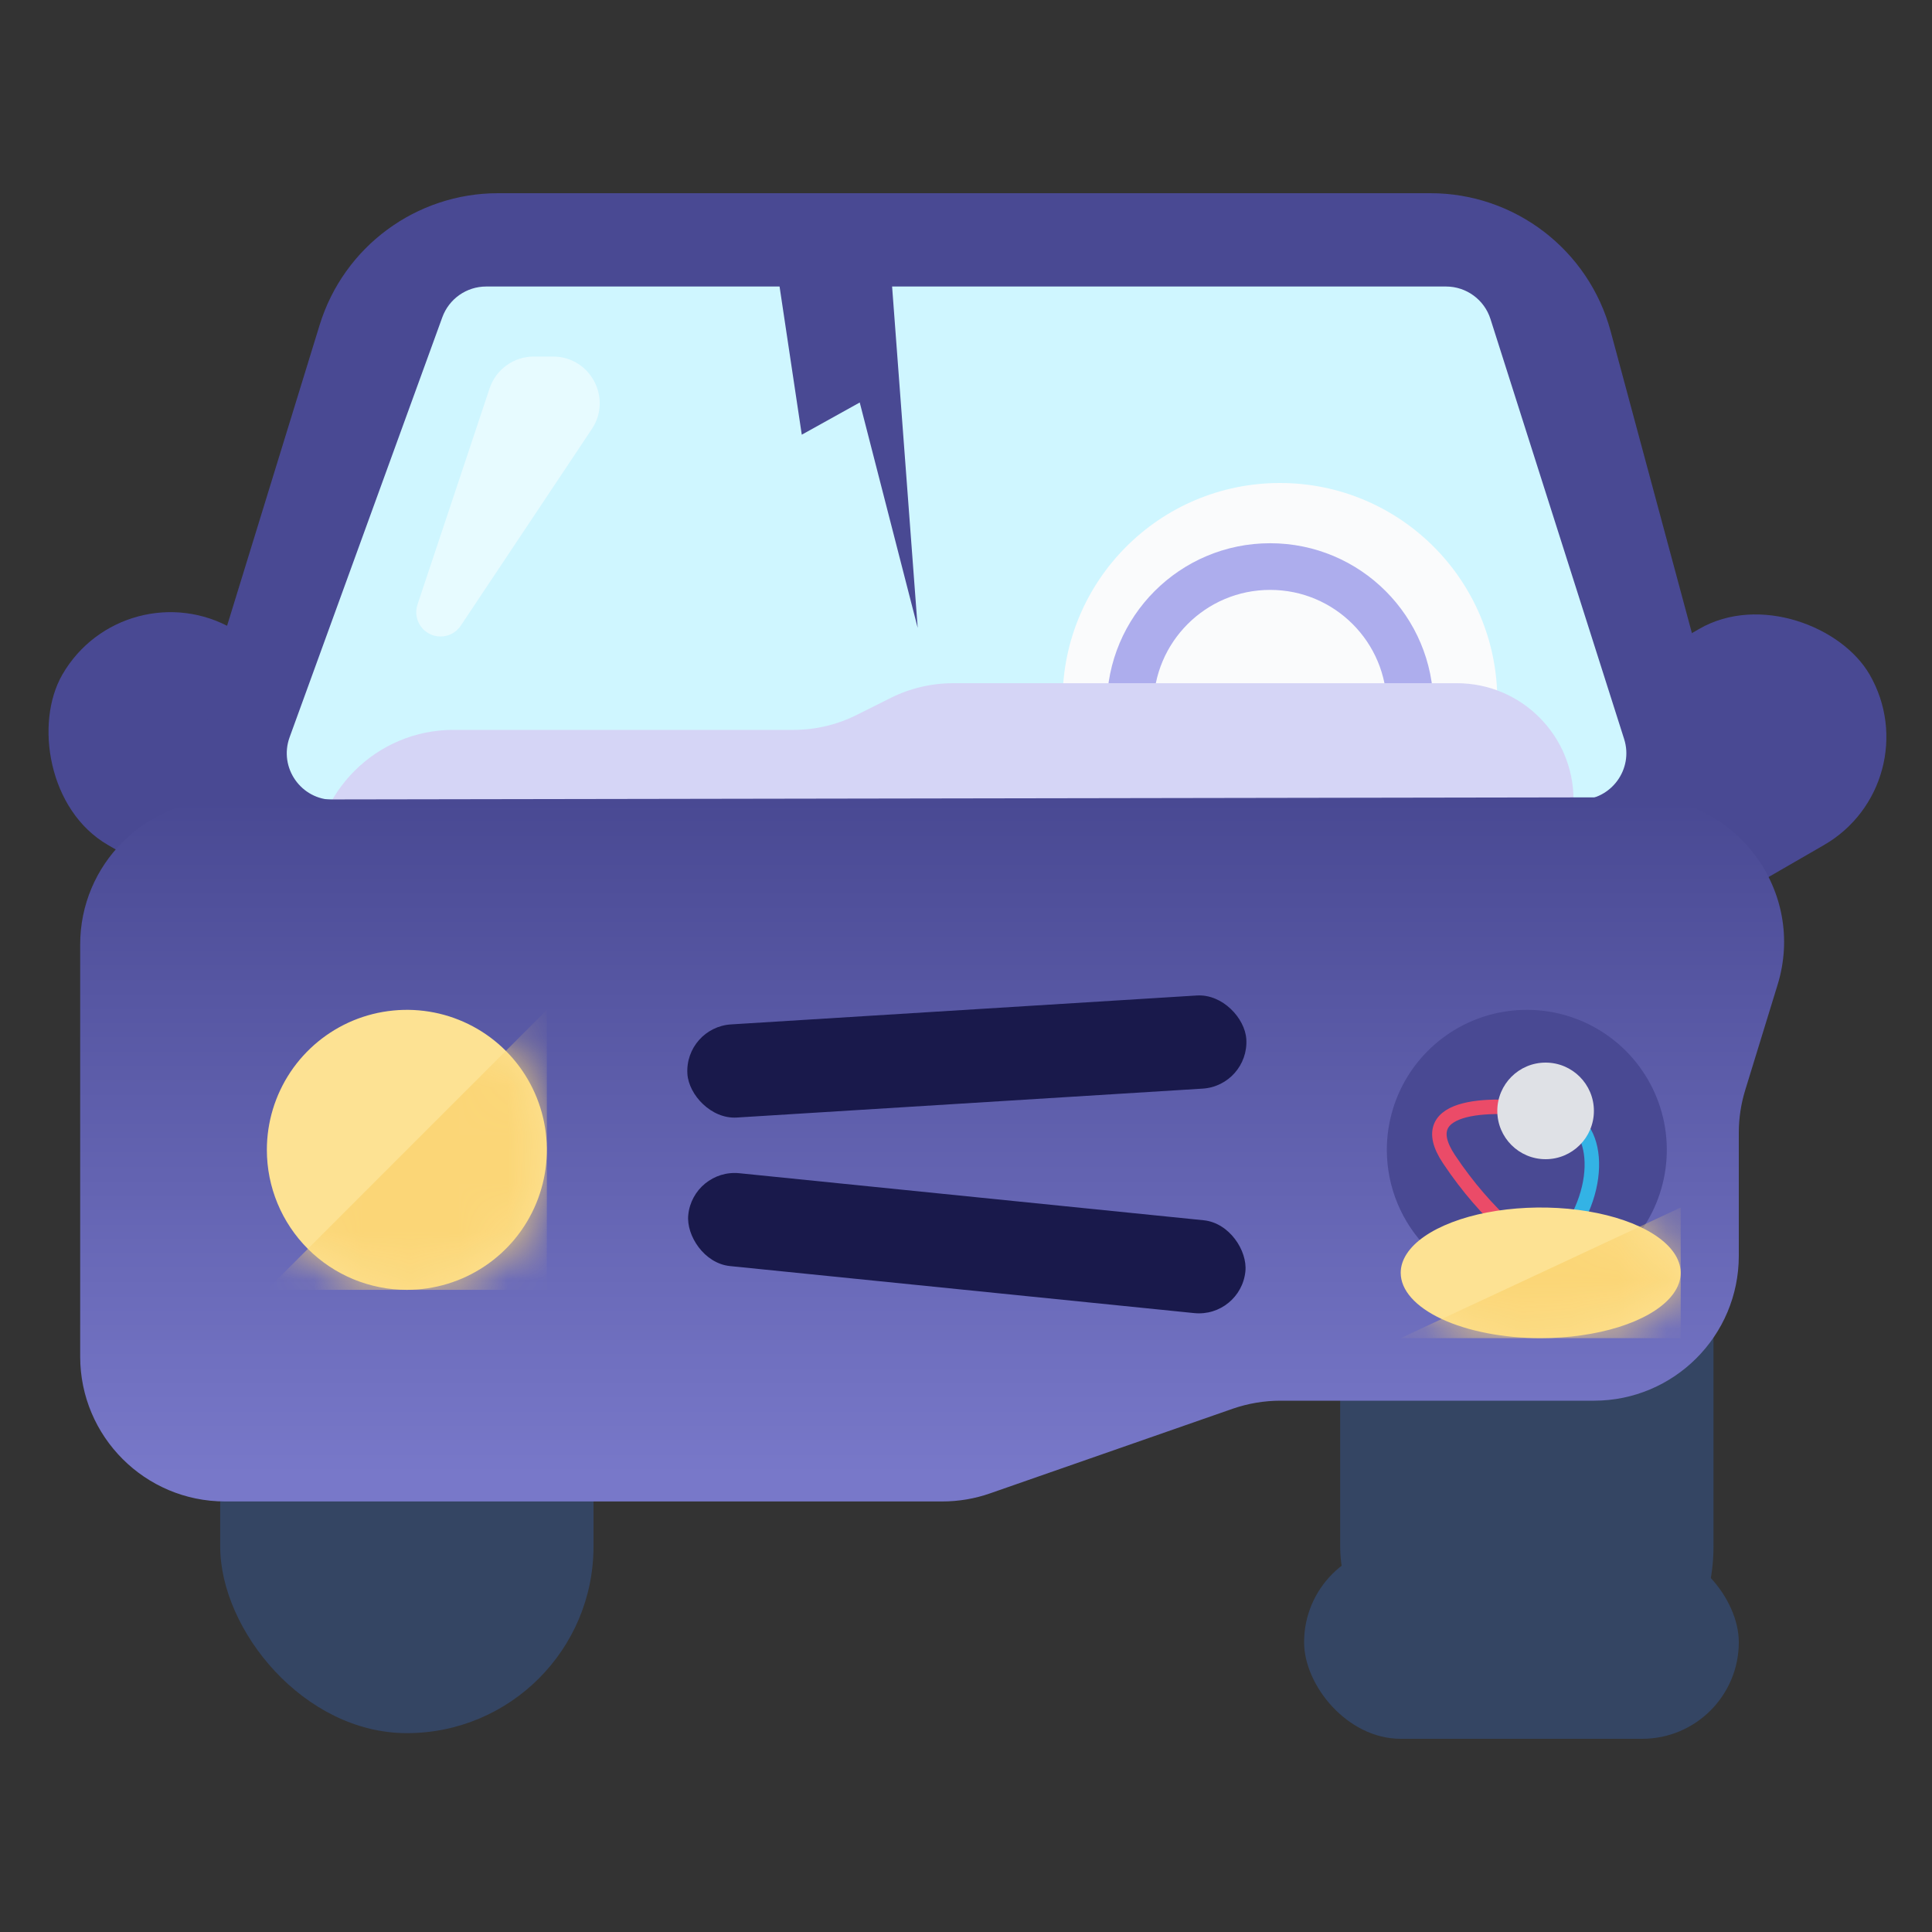 <svg class="icon"
     viewBox="0 0 40 40"
     fill="none"
     xmlns="http://www.w3.org/2000/svg"
>
    <rect x="0" y="0" width="40" height="40" fill="#333333" stroke="none"/>
    <rect x="2.583" y="11.729" width="6.889" height="5.167" rx="2.583" transform="rotate(30 2.583 11.729)" fill="#494993"/>
    <rect x="31.451" y="15.174" width="6.889" height="5.167" rx="2.583" transform="rotate(-30 31.451 15.174)" fill="#494993"/>
    <rect x="4.559" y="21.391" width="7.729" height="14.492" rx="3.865" fill="#344563"/>
    <rect x="27.747" y="21.391" width="7.729" height="14.492" rx="3.865" fill="#344563"/>
    <path d="M35.303 14.125L33.347 6.86C32.893 5.173 31.363 4 29.616 4H10.312C8.615 4 7.117 5.107 6.618 6.728L4.362 14.059C3.98 15.302 4.909 16.56 6.209 16.56H33.438C34.709 16.56 35.634 15.353 35.303 14.125Z" fill="#494993"/>
    <path fill-rule="evenodd" clip-rule="evenodd" d="M16.14 5.932L16.6 9L17.8 8.333L19 13L18.47 5.932H29.939C30.359 5.932 30.732 6.205 30.859 6.606L33.626 15.301C33.824 15.924 33.359 16.56 32.705 16.56H6.904C6.234 16.56 5.767 15.894 5.996 15.264L9.158 6.568C9.297 6.186 9.66 5.932 10.066 5.932H16.14Z" fill="#CFF6FF"/>
    <circle cx="26.5" cy="14.5" r="4.5" fill="#FAFBFC"/>
    <path opacity="0.5" d="M10.136 8.042C10.267 7.648 10.636 7.382 11.052 7.382H11.449C12.221 7.382 12.681 8.242 12.253 8.884L9.539 12.955C9.446 13.095 9.289 13.178 9.121 13.178C8.778 13.178 8.535 12.842 8.644 12.517L10.136 8.042Z" fill="white"/>
    <circle cx="26.297" cy="14.628" r="2.898" stroke="#ADADED" stroke-width="0.966"/>
    <path d="M16.435 15.111H9.39C7.789 15.111 6.491 16.409 6.491 18.009C6.491 18.543 6.924 18.976 7.457 18.976H30.162C31.496 18.976 32.578 17.894 32.578 16.56C32.578 15.226 31.496 14.145 30.162 14.145H19.735C19.285 14.145 18.842 14.249 18.439 14.451L17.731 14.805C17.328 15.006 16.885 15.111 16.435 15.111Z" fill="#D5D5F6"/>
    <path d="M1.66 19.555V28.086C1.66 29.743 3.003 31.086 4.66 31.086H19.509C19.846 31.086 20.18 31.03 20.497 30.919L25.52 29.167C25.838 29.057 26.172 29 26.508 29H33C34.657 29 36 27.657 36 26V23.451C36 23.152 36.045 22.855 36.133 22.569L36.803 20.389C37.398 18.458 35.952 16.503 33.931 16.507L4.655 16.555C3 16.558 1.66 17.9 1.66 19.555Z" fill="url(#carbroken-paint0_linear)"/>
    <path d="M6.013 22.196C5.695 22.673 5.525 23.233 5.525 23.806C5.525 24.575 5.83 25.312 6.374 25.856C6.917 26.399 7.655 26.705 8.423 26.705C8.997 26.705 9.557 26.535 10.034 26.216C10.51 25.898 10.882 25.445 11.101 24.916C11.321 24.386 11.378 23.803 11.266 23.241C11.154 22.679 10.878 22.162 10.473 21.757C10.068 21.351 9.551 21.075 8.989 20.963C8.427 20.852 7.844 20.909 7.314 21.128C6.785 21.348 6.332 21.719 6.013 22.196Z" fill="#FDE293"/>
    <rect x="14.172" y="21.269" width="11.594" height="1.932" rx="0.966" transform="rotate(-3.552 14.172 21.269)" fill="#19194B"/>
    <rect x="14.347" y="24.193" width="11.594" height="1.932" rx="0.966" transform="rotate(5.785 14.347 24.193)" fill="#19194B"/>
    <mask id="carbroken-mask0" mask-type="alpha" maskUnits="userSpaceOnUse" x="5" y="20" width="7" height="7">
        <path d="M6.013 22.196C5.695 22.673 5.525 23.233 5.525 23.806C5.525 24.575 5.83 25.312 6.374 25.856C6.917 26.399 7.655 26.705 8.423 26.705C8.997 26.705 9.557 26.535 10.034 26.216C10.51 25.898 10.882 25.445 11.101 24.916C11.321 24.386 11.378 23.803 11.266 23.241C11.154 22.679 10.878 22.162 10.473 21.757C10.068 21.351 9.551 21.075 8.989 20.963C8.427 20.852 7.844 20.909 7.314 21.128C6.785 21.348 6.332 21.719 6.013 22.196Z" fill="#FDE293"/>
    </mask>
    <g mask="url(#carbroken-mask0)">
        <path d="M11.322 26.705V20.908L5.525 26.705H11.322Z" fill="#FBD677"/>
    </g>
    <path d="M29.201 22.196C28.883 22.673 28.713 23.233 28.713 23.806C28.713 24.575 29.018 25.312 29.562 25.856C30.105 26.399 30.843 26.705 31.611 26.705C32.185 26.705 32.745 26.535 33.222 26.216C33.698 25.898 34.07 25.445 34.289 24.916C34.508 24.386 34.566 23.803 34.454 23.241C34.342 22.679 34.066 22.162 33.661 21.757C33.255 21.351 32.739 21.075 32.177 20.963C31.614 20.852 31.032 20.909 30.502 21.128C29.973 21.348 29.52 21.719 29.201 22.196Z" fill="#494993"/>
    <path d="M32 23C31 22.833 29.2 22.8 30 24C30.8 25.2 31.667 25.833 32 26" stroke="#EB4B68" stroke-width="0.3" stroke-linecap="round"/>
    <path d="M32 23.084C33 22.918 33.3 24.3 32.5 25.5C31.7 26.7 32.333 25.918 32 26.084" stroke="#33B3E5" stroke-width="0.3" stroke-linecap="round"/>
    <path d="M29.488 25.601C29.17 25.823 29 26.085 29 26.352C29 26.711 29.305 27.055 29.849 27.309C30.392 27.562 31.13 27.705 31.898 27.705C32.472 27.705 33.032 27.625 33.509 27.477C33.985 27.328 34.357 27.117 34.576 26.87C34.796 26.623 34.853 26.351 34.741 26.089C34.629 25.826 34.353 25.585 33.948 25.396C33.543 25.207 33.026 25.078 32.464 25.026C31.902 24.974 31.319 25.001 30.789 25.103C30.26 25.205 29.807 25.379 29.488 25.601Z" fill="#FDE293"/>
    <mask id="carbroken-mask1" mask-type="alpha" maskUnits="userSpaceOnUse" x="29" y="25" width="6" height="3">
        <path d="M29.488 25.601C29.17 25.823 29 26.085 29 26.352C29 26.711 29.305 27.055 29.849 27.309C30.392 27.562 31.13 27.705 31.898 27.705C32.472 27.705 33.032 27.625 33.509 27.477C33.985 27.328 34.357 27.117 34.576 26.87C34.796 26.623 34.853 26.351 34.741 26.089C34.629 25.826 34.353 25.585 33.948 25.396C33.543 25.207 33.026 25.078 32.464 25.026C31.902 24.974 31.319 25.001 30.789 25.103C30.26 25.205 29.807 25.379 29.488 25.601Z" fill="#FDE293"/>
    </mask>
    <g mask="url(#carbroken-mask1)">
        <path d="M34.797 27.705V25L29 27.705H34.797Z" fill="#FBD677"/>
    </g>
    <circle cx="32" cy="23" r="1" fill="#DFE1E6"/>
    <rect x="27" y="32" width="9" height="4" rx="2" fill="#344563"/>
    <defs>
        <linearGradient id="carbroken-paint0_linear" x1="20.017" y1="16.56" x2="20.017" y2="30.57" gradientUnits="userSpaceOnUse">
            <stop stop-color="#494993"/>
            <stop offset="1" stop-color="#7878C9"/>
        </linearGradient>
    </defs>
</svg>
